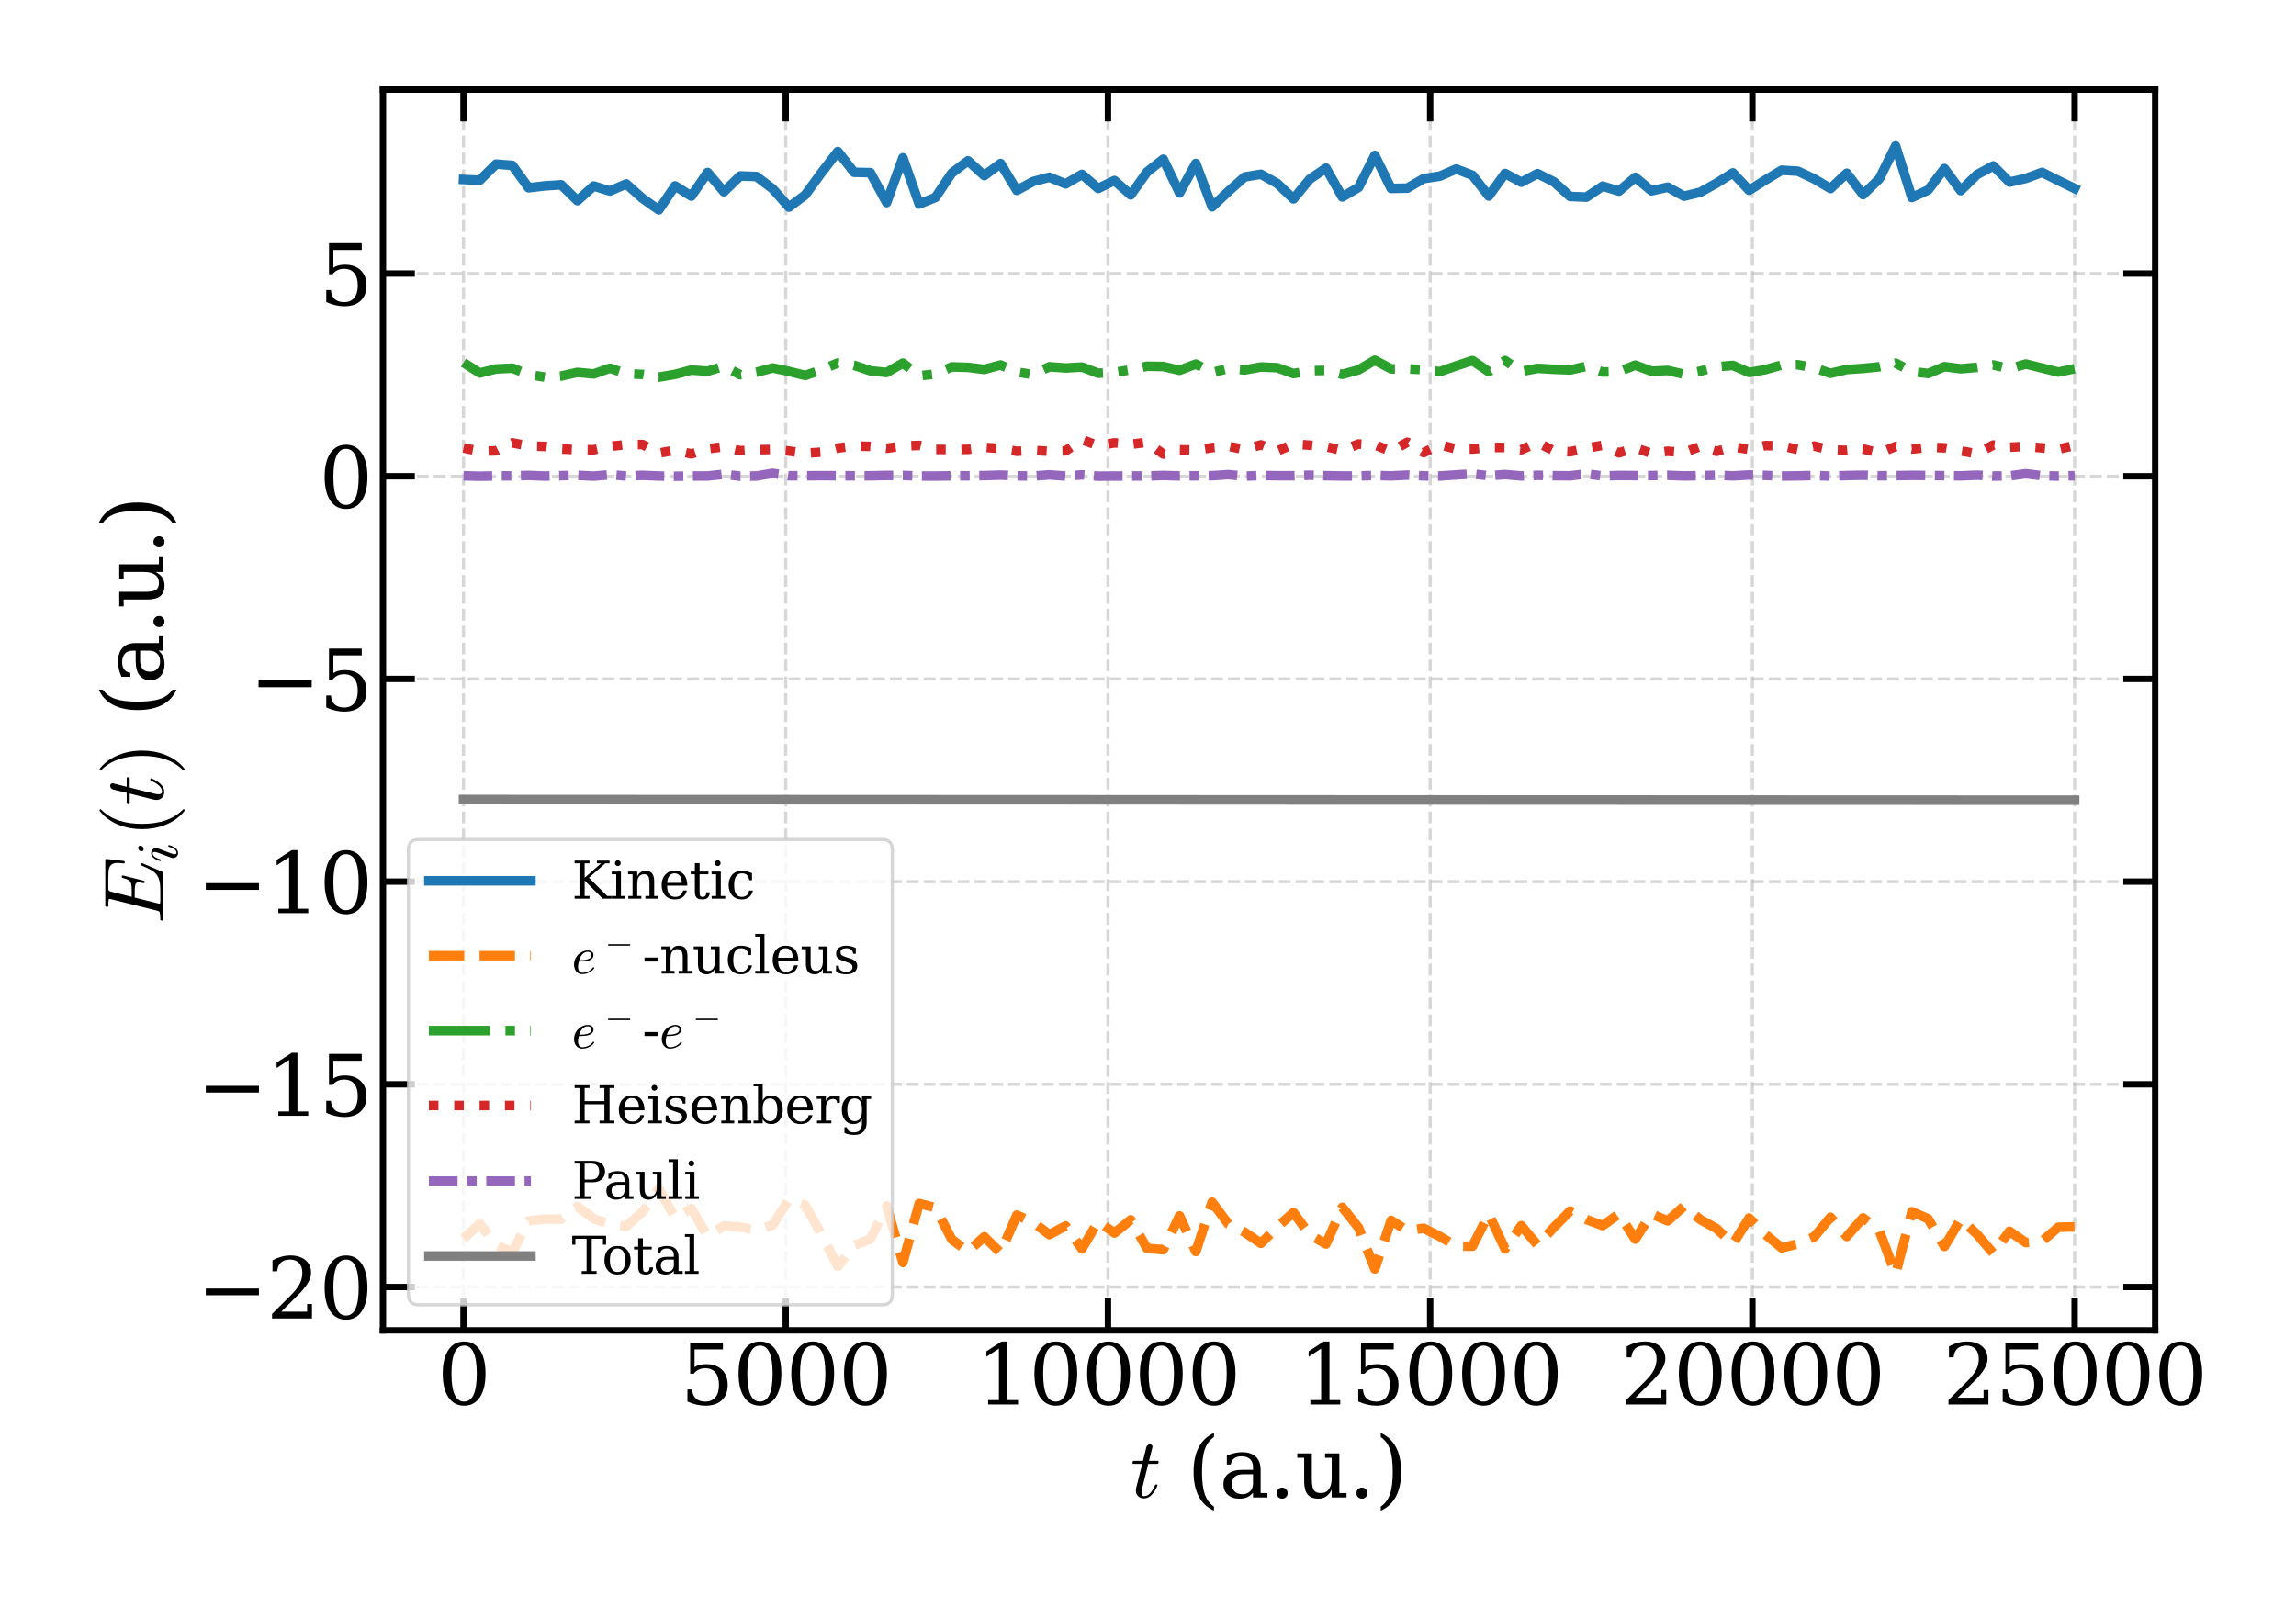<?xml version="1.0" encoding="utf-8" standalone="no"?>
<!DOCTYPE svg PUBLIC "-//W3C//DTD SVG 1.1//EN"
  "http://www.w3.org/Graphics/SVG/1.1/DTD/svg11.dtd">
<svg xmlns:xlink="http://www.w3.org/1999/xlink" width="720pt" height="504pt" viewBox="0 0 720 504" xmlns="http://www.w3.org/2000/svg" version="1.1">
 <defs>
  <style type="text/css">*{stroke-linejoin: round; stroke-linecap: butt}</style>
 </defs>
 <g id="figure_1">
  <g id="patch_1">
   <path d="M 0 504 
L 720 504 
L 720 0 
L 0 0 
z
" style="fill: #ffffff"/>
  </g>
  <g id="axes_1">
   <g id="patch_2">
    <path d="M 120.09 417.233 
L 675.839 417.233 
L 675.839 28.08 
L 120.09 28.08 
z
" style="fill: #ffffff"/>
   </g>
   <g id="matplotlib.axis_1">
    <g id="xtick_1">
     <g id="line2d_1">
      <path d="M 145.351 417.233 
L 145.351 28.08 
" clip-path="url(#p0b2eb0f3ff)" style="fill: none; stroke-dasharray: 3.7,1.6; stroke-dashoffset: 0; stroke: #b0b0b0; stroke-opacity: 0.5"/>
     </g>
     <g id="line2d_2">
      <defs>
       <path id="me9b3dd54e7" d="M 0 0 
L 0 -10 
" style="stroke: #000000; stroke-width: 2"/>
      </defs>
      <g>
       <use xlink:href="#me9b3dd54e7" x="145.351" y="417.233" style="stroke: #000000; stroke-width: 2"/>
      </g>
     </g>
     <g id="line2d_3">
      <defs>
       <path id="me479569ed6" d="M 0 0 
L 0 10 
" style="stroke: #000000; stroke-width: 2"/>
      </defs>
      <g>
       <use xlink:href="#me479569ed6" x="145.351" y="28.08" style="stroke: #000000; stroke-width: 2"/>
      </g>
     </g>
     <g id="text_1">
      <!-- 0 -->
      <g transform="translate(137.08 440.488) scale(0.26 -0.26)">
       <defs>
        <path id="DejaVuSerif-30" d="M 2034 219 
Q 2513 219 2750 744 
Q 2988 1269 2988 2328 
Q 2988 3391 2750 3916 
Q 2513 4441 2034 4441 
Q 1556 4441 1318 3916 
Q 1081 3391 1081 2328 
Q 1081 1269 1318 744 
Q 1556 219 2034 219 
z
M 2034 -91 
Q 1275 -91 848 546 
Q 422 1184 422 2328 
Q 422 3475 848 4112 
Q 1275 4750 2034 4750 
Q 2797 4750 3222 4112 
Q 3647 3475 3647 2328 
Q 3647 1184 3222 546 
Q 2797 -91 2034 -91 
z
" transform="scale(0.016)"/>
       </defs>
       <use xlink:href="#DejaVuSerif-30"/>
      </g>
     </g>
    </g>
    <g id="xtick_2">
     <g id="line2d_4">
      <path d="M 246.397 417.233 
L 246.397 28.08 
" clip-path="url(#p0b2eb0f3ff)" style="fill: none; stroke-dasharray: 3.7,1.6; stroke-dashoffset: 0; stroke: #b0b0b0; stroke-opacity: 0.5"/>
     </g>
     <g id="line2d_5">
      <g>
       <use xlink:href="#me9b3dd54e7" x="246.397" y="417.233" style="stroke: #000000; stroke-width: 2"/>
      </g>
     </g>
     <g id="line2d_6">
      <g>
       <use xlink:href="#me479569ed6" x="246.397" y="28.08" style="stroke: #000000; stroke-width: 2"/>
      </g>
     </g>
     <g id="text_2">
      <!-- 5000 -->
      <g transform="translate(213.312 440.488) scale(0.26 -0.26)">
       <defs>
        <path id="DejaVuSerif-35" d="M 3219 4666 
L 3219 4153 
L 1081 4153 
L 1081 2816 
Q 1244 2928 1461 2984 
Q 1678 3041 1947 3041 
Q 2703 3041 3140 2622 
Q 3578 2203 3578 1478 
Q 3578 738 3136 323 
Q 2694 -91 1894 -91 
Q 1572 -91 1234 -12 
Q 897 66 544 225 
L 544 1131 
L 897 1131 
Q 925 688 1179 453 
Q 1434 219 1894 219 
Q 2388 219 2653 544 
Q 2919 869 2919 1478 
Q 2919 2084 2655 2407 
Q 2391 2731 1894 2731 
Q 1613 2731 1398 2631 
Q 1184 2531 1019 2322 
L 750 2322 
L 750 4666 
L 3219 4666 
z
" transform="scale(0.016)"/>
       </defs>
       <use xlink:href="#DejaVuSerif-35"/>
       <use xlink:href="#DejaVuSerif-30" x="63.623"/>
       <use xlink:href="#DejaVuSerif-30" x="127.246"/>
       <use xlink:href="#DejaVuSerif-30" x="190.869"/>
      </g>
     </g>
    </g>
    <g id="xtick_3">
     <g id="line2d_7">
      <path d="M 347.442 417.233 
L 347.442 28.08 
" clip-path="url(#p0b2eb0f3ff)" style="fill: none; stroke-dasharray: 3.7,1.6; stroke-dashoffset: 0; stroke: #b0b0b0; stroke-opacity: 0.5"/>
     </g>
     <g id="line2d_8">
      <g>
       <use xlink:href="#me9b3dd54e7" x="347.442" y="417.233" style="stroke: #000000; stroke-width: 2"/>
      </g>
     </g>
     <g id="line2d_9">
      <g>
       <use xlink:href="#me479569ed6" x="347.442" y="28.08" style="stroke: #000000; stroke-width: 2"/>
      </g>
     </g>
     <g id="text_3">
      <!-- 10000 -->
      <g transform="translate(306.085 440.488) scale(0.26 -0.26)">
       <defs>
        <path id="DejaVuSerif-31" d="M 909 0 
L 909 331 
L 1722 331 
L 1722 4213 
L 781 3603 
L 781 4013 
L 1919 4750 
L 2350 4750 
L 2350 331 
L 3163 331 
L 3163 0 
L 909 0 
z
" transform="scale(0.016)"/>
       </defs>
       <use xlink:href="#DejaVuSerif-31"/>
       <use xlink:href="#DejaVuSerif-30" x="63.623"/>
       <use xlink:href="#DejaVuSerif-30" x="127.246"/>
       <use xlink:href="#DejaVuSerif-30" x="190.869"/>
       <use xlink:href="#DejaVuSerif-30" x="254.492"/>
      </g>
     </g>
    </g>
    <g id="xtick_4">
     <g id="line2d_10">
      <path d="M 448.487 417.233 
L 448.487 28.08 
" clip-path="url(#p0b2eb0f3ff)" style="fill: none; stroke-dasharray: 3.7,1.6; stroke-dashoffset: 0; stroke: #b0b0b0; stroke-opacity: 0.5"/>
     </g>
     <g id="line2d_11">
      <g>
       <use xlink:href="#me9b3dd54e7" x="448.487" y="417.233" style="stroke: #000000; stroke-width: 2"/>
      </g>
     </g>
     <g id="line2d_12">
      <g>
       <use xlink:href="#me479569ed6" x="448.487" y="28.08" style="stroke: #000000; stroke-width: 2"/>
      </g>
     </g>
     <g id="text_4">
      <!-- 15000 -->
      <g transform="translate(407.131 440.488) scale(0.26 -0.26)">
       <use xlink:href="#DejaVuSerif-31"/>
       <use xlink:href="#DejaVuSerif-35" x="63.623"/>
       <use xlink:href="#DejaVuSerif-30" x="127.246"/>
       <use xlink:href="#DejaVuSerif-30" x="190.869"/>
       <use xlink:href="#DejaVuSerif-30" x="254.492"/>
      </g>
     </g>
    </g>
    <g id="xtick_5">
     <g id="line2d_13">
      <path d="M 549.532 417.233 
L 549.532 28.08 
" clip-path="url(#p0b2eb0f3ff)" style="fill: none; stroke-dasharray: 3.7,1.6; stroke-dashoffset: 0; stroke: #b0b0b0; stroke-opacity: 0.5"/>
     </g>
     <g id="line2d_14">
      <g>
       <use xlink:href="#me9b3dd54e7" x="549.532" y="417.233" style="stroke: #000000; stroke-width: 2"/>
      </g>
     </g>
     <g id="line2d_15">
      <g>
       <use xlink:href="#me479569ed6" x="549.532" y="28.08" style="stroke: #000000; stroke-width: 2"/>
      </g>
     </g>
     <g id="text_5">
      <!-- 20000 -->
      <g transform="translate(508.176 440.488) scale(0.26 -0.26)">
       <defs>
        <path id="DejaVuSerif-32" d="M 819 3553 
L 469 3553 
L 469 4384 
Q 803 4563 1142 4656 
Q 1481 4750 1806 4750 
Q 2534 4750 2956 4397 
Q 3378 4044 3378 3438 
Q 3378 2753 2422 1800 
Q 2347 1728 2309 1691 
L 1131 513 
L 3078 513 
L 3078 1088 
L 3444 1088 
L 3444 0 
L 434 0 
L 434 341 
L 1850 1753 
Q 2319 2222 2519 2614 
Q 2719 3006 2719 3438 
Q 2719 3909 2473 4175 
Q 2228 4441 1797 4441 
Q 1350 4441 1106 4219 
Q 863 3997 819 3553 
z
" transform="scale(0.016)"/>
       </defs>
       <use xlink:href="#DejaVuSerif-32"/>
       <use xlink:href="#DejaVuSerif-30" x="63.623"/>
       <use xlink:href="#DejaVuSerif-30" x="127.246"/>
       <use xlink:href="#DejaVuSerif-30" x="190.869"/>
       <use xlink:href="#DejaVuSerif-30" x="254.492"/>
      </g>
     </g>
    </g>
    <g id="xtick_6">
     <g id="line2d_16">
      <path d="M 650.577 417.233 
L 650.577 28.08 
" clip-path="url(#p0b2eb0f3ff)" style="fill: none; stroke-dasharray: 3.7,1.6; stroke-dashoffset: 0; stroke: #b0b0b0; stroke-opacity: 0.5"/>
     </g>
     <g id="line2d_17">
      <g>
       <use xlink:href="#me9b3dd54e7" x="650.577" y="417.233" style="stroke: #000000; stroke-width: 2"/>
      </g>
     </g>
     <g id="line2d_18">
      <g>
       <use xlink:href="#me479569ed6" x="650.577" y="28.08" style="stroke: #000000; stroke-width: 2"/>
      </g>
     </g>
     <g id="text_6">
      <!-- 25000 -->
      <g transform="translate(609.221 440.488) scale(0.26 -0.26)">
       <use xlink:href="#DejaVuSerif-32"/>
       <use xlink:href="#DejaVuSerif-35" x="63.623"/>
       <use xlink:href="#DejaVuSerif-30" x="127.246"/>
       <use xlink:href="#DejaVuSerif-30" x="190.869"/>
       <use xlink:href="#DejaVuSerif-30" x="254.492"/>
      </g>
     </g>
    </g>
    <g id="text_7">
     <!-- $t$ (a.u.) -->
     <g transform="translate(354.544 469.652) scale(0.26 -0.26)">
      <defs>
       <path id="Cmmi10-74" d="M 397 519 
Q 397 613 416 697 
L 878 2534 
L 206 2534 
Q 141 2534 141 2619 
Q 166 2759 225 2759 
L 934 2759 
L 1191 3803 
Q 1216 3888 1291 3947 
Q 1366 4006 1459 4006 
Q 1541 4006 1595 3957 
Q 1650 3909 1650 3828 
Q 1650 3809 1648 3798 
Q 1647 3788 1644 3775 
L 1388 2759 
L 2047 2759 
Q 2113 2759 2113 2675 
Q 2109 2659 2100 2621 
Q 2091 2584 2075 2559 
Q 2059 2534 2028 2534 
L 1331 2534 
L 872 684 
Q 825 503 825 372 
Q 825 97 1013 97 
Q 1294 97 1511 361 
Q 1728 625 1844 941 
Q 1869 978 1894 978 
L 1972 978 
Q 1997 978 2012 961 
Q 2028 944 2028 922 
Q 2028 909 2022 903 
Q 1881 516 1612 222 
Q 1344 -72 997 -72 
Q 744 -72 570 93 
Q 397 259 397 519 
z
" transform="scale(0.016)"/>
       <path id="DejaVuSerif-20" transform="scale(0.016)"/>
       <path id="DejaVuSerif-28" d="M 2041 -997 
Q 1281 -656 893 83 
Q 506 822 506 1931 
Q 506 3044 893 3783 
Q 1281 4522 2041 4863 
L 2041 4556 
Q 1559 4225 1350 3623 
Q 1141 3022 1141 1931 
Q 1141 844 1350 242 
Q 1559 -359 2041 -691 
L 2041 -997 
z
" transform="scale(0.016)"/>
       <path id="DejaVuSerif-61" d="M 2547 1044 
L 2547 1747 
L 1806 1747 
Q 1378 1747 1168 1562 
Q 959 1378 959 997 
Q 959 650 1171 447 
Q 1384 244 1747 244 
Q 2106 244 2326 466 
Q 2547 688 2547 1044 
z
M 3122 2075 
L 3122 331 
L 3634 331 
L 3634 0 
L 2547 0 
L 2547 359 
Q 2356 128 2106 18 
Q 1856 -91 1522 -91 
Q 969 -91 644 203 
Q 319 497 319 997 
Q 319 1513 691 1797 
Q 1063 2081 1741 2081 
L 2547 2081 
L 2547 2309 
Q 2547 2688 2317 2895 
Q 2088 3103 1672 3103 
Q 1328 3103 1125 2947 
Q 922 2791 872 2484 
L 575 2484 
L 575 3156 
Q 875 3284 1158 3348 
Q 1441 3413 1709 3413 
Q 2400 3413 2761 3070 
Q 3122 2728 3122 2075 
z
" transform="scale(0.016)"/>
       <path id="DejaVuSerif-2e" d="M 603 325 
Q 603 500 722 622 
Q 841 744 1019 744 
Q 1191 744 1312 622 
Q 1434 500 1434 325 
Q 1434 153 1312 31 
Q 1191 -91 1019 -91 
Q 841 -91 722 29 
Q 603 150 603 325 
z
" transform="scale(0.016)"/>
       <path id="DejaVuSerif-75" d="M 2266 3322 
L 3341 3322 
L 3341 331 
L 3884 331 
L 3884 0 
L 2766 0 
L 2766 588 
Q 2606 256 2353 82 
Q 2100 -91 1766 -91 
Q 1213 -91 952 223 
Q 691 538 691 1209 
L 691 2988 
L 172 2988 
L 172 3322 
L 1269 3322 
L 1269 1388 
Q 1269 781 1417 556 
Q 1566 331 1947 331 
Q 2347 331 2556 625 
Q 2766 919 2766 1478 
L 2766 2988 
L 2266 2988 
L 2266 3322 
z
" transform="scale(0.016)"/>
       <path id="DejaVuSerif-29" d="M 453 -997 
L 453 -691 
Q 934 -359 1145 242 
Q 1356 844 1356 1931 
Q 1356 3022 1145 3623 
Q 934 4225 453 4556 
L 453 4863 
Q 1216 4522 1603 3783 
Q 1991 3044 1991 1931 
Q 1991 822 1603 83 
Q 1216 -656 453 -997 
z
" transform="scale(0.016)"/>
      </defs>
      <use xlink:href="#Cmmi10-74" transform="translate(0 0.016)"/>
      <use xlink:href="#DejaVuSerif-20" transform="translate(36.084 0.016)"/>
      <use xlink:href="#DejaVuSerif-28" transform="translate(67.871 0.016)"/>
      <use xlink:href="#DejaVuSerif-61" transform="translate(106.885 0.016)"/>
      <use xlink:href="#DejaVuSerif-2e" transform="translate(166.504 0.016)"/>
      <use xlink:href="#DejaVuSerif-75" transform="translate(198.291 0.016)"/>
      <use xlink:href="#DejaVuSerif-2e" transform="translate(262.695 0.016)"/>
      <use xlink:href="#DejaVuSerif-29" transform="translate(294.482 0.016)"/>
     </g>
    </g>
   </g>
   <g id="matplotlib.axis_2">
    <g id="ytick_1">
     <g id="line2d_19">
      <path d="M 120.09 403.635 
L 675.839 403.635 
" clip-path="url(#p0b2eb0f3ff)" style="fill: none; stroke-dasharray: 3.7,1.6; stroke-dashoffset: 0; stroke: #b0b0b0; stroke-opacity: 0.5"/>
     </g>
     <g id="line2d_20">
      <defs>
       <path id="m065dc0c0ea" d="M 0 0 
L 10 0 
" style="stroke: #000000; stroke-width: 2"/>
      </defs>
      <g>
       <use xlink:href="#m065dc0c0ea" x="120.09" y="403.635" style="stroke: #000000; stroke-width: 2"/>
      </g>
     </g>
     <g id="line2d_21">
      <defs>
       <path id="mdf027a3852" d="M 0 0 
L -10 0 
" style="stroke: #000000; stroke-width: 2"/>
      </defs>
      <g>
       <use xlink:href="#mdf027a3852" x="675.839" y="403.635" style="stroke: #000000; stroke-width: 2"/>
      </g>
     </g>
     <g id="text_8">
      <!-- −20 -->
      <g transform="translate(61.718 413.513) scale(0.26 -0.26)">
       <defs>
        <path id="DejaVuSerif-2212" d="M 678 2259 
L 4684 2259 
L 4684 1753 
L 678 1753 
L 678 2259 
z
" transform="scale(0.016)"/>
       </defs>
       <use xlink:href="#DejaVuSerif-2212"/>
       <use xlink:href="#DejaVuSerif-32" x="83.789"/>
       <use xlink:href="#DejaVuSerif-30" x="147.412"/>
      </g>
     </g>
    </g>
    <g id="ytick_2">
     <g id="line2d_22">
      <path d="M 120.09 340.068 
L 675.839 340.068 
" clip-path="url(#p0b2eb0f3ff)" style="fill: none; stroke-dasharray: 3.7,1.6; stroke-dashoffset: 0; stroke: #b0b0b0; stroke-opacity: 0.5"/>
     </g>
     <g id="line2d_23">
      <g>
       <use xlink:href="#m065dc0c0ea" x="120.09" y="340.068" style="stroke: #000000; stroke-width: 2"/>
      </g>
     </g>
     <g id="line2d_24">
      <g>
       <use xlink:href="#mdf027a3852" x="675.839" y="340.068" style="stroke: #000000; stroke-width: 2"/>
      </g>
     </g>
     <g id="text_9">
      <!-- −15 -->
      <g transform="translate(61.718 349.946) scale(0.26 -0.26)">
       <use xlink:href="#DejaVuSerif-2212"/>
       <use xlink:href="#DejaVuSerif-31" x="83.789"/>
       <use xlink:href="#DejaVuSerif-35" x="147.412"/>
      </g>
     </g>
    </g>
    <g id="ytick_3">
     <g id="line2d_25">
      <path d="M 120.09 276.501 
L 675.839 276.501 
" clip-path="url(#p0b2eb0f3ff)" style="fill: none; stroke-dasharray: 3.7,1.6; stroke-dashoffset: 0; stroke: #b0b0b0; stroke-opacity: 0.5"/>
     </g>
     <g id="line2d_26">
      <g>
       <use xlink:href="#m065dc0c0ea" x="120.09" y="276.501" style="stroke: #000000; stroke-width: 2"/>
      </g>
     </g>
     <g id="line2d_27">
      <g>
       <use xlink:href="#mdf027a3852" x="675.839" y="276.501" style="stroke: #000000; stroke-width: 2"/>
      </g>
     </g>
     <g id="text_10">
      <!-- −10 -->
      <g transform="translate(61.718 286.379) scale(0.26 -0.26)">
       <use xlink:href="#DejaVuSerif-2212"/>
       <use xlink:href="#DejaVuSerif-31" x="83.789"/>
       <use xlink:href="#DejaVuSerif-30" x="147.412"/>
      </g>
     </g>
    </g>
    <g id="ytick_4">
     <g id="line2d_28">
      <path d="M 120.09 212.934 
L 675.839 212.934 
" clip-path="url(#p0b2eb0f3ff)" style="fill: none; stroke-dasharray: 3.7,1.6; stroke-dashoffset: 0; stroke: #b0b0b0; stroke-opacity: 0.5"/>
     </g>
     <g id="line2d_29">
      <g>
       <use xlink:href="#m065dc0c0ea" x="120.09" y="212.934" style="stroke: #000000; stroke-width: 2"/>
      </g>
     </g>
     <g id="line2d_30">
      <g>
       <use xlink:href="#mdf027a3852" x="675.839" y="212.934" style="stroke: #000000; stroke-width: 2"/>
      </g>
     </g>
     <g id="text_11">
      <!-- −5 -->
      <g transform="translate(78.26 222.812) scale(0.26 -0.26)">
       <use xlink:href="#DejaVuSerif-2212"/>
       <use xlink:href="#DejaVuSerif-35" x="83.789"/>
      </g>
     </g>
    </g>
    <g id="ytick_5">
     <g id="line2d_31">
      <path d="M 120.09 149.367 
L 675.839 149.367 
" clip-path="url(#p0b2eb0f3ff)" style="fill: none; stroke-dasharray: 3.7,1.6; stroke-dashoffset: 0; stroke: #b0b0b0; stroke-opacity: 0.5"/>
     </g>
     <g id="line2d_32">
      <g>
       <use xlink:href="#m065dc0c0ea" x="120.09" y="149.367" style="stroke: #000000; stroke-width: 2"/>
      </g>
     </g>
     <g id="line2d_33">
      <g>
       <use xlink:href="#mdf027a3852" x="675.839" y="149.367" style="stroke: #000000; stroke-width: 2"/>
      </g>
     </g>
     <g id="text_12">
      <!-- 0 -->
      <g transform="translate(100.047 159.245) scale(0.26 -0.26)">
       <use xlink:href="#DejaVuSerif-30"/>
      </g>
     </g>
    </g>
    <g id="ytick_6">
     <g id="line2d_34">
      <path d="M 120.09 85.8 
L 675.839 85.8 
" clip-path="url(#p0b2eb0f3ff)" style="fill: none; stroke-dasharray: 3.7,1.6; stroke-dashoffset: 0; stroke: #b0b0b0; stroke-opacity: 0.5"/>
     </g>
     <g id="line2d_35">
      <g>
       <use xlink:href="#m065dc0c0ea" x="120.09" y="85.8" style="stroke: #000000; stroke-width: 2"/>
      </g>
     </g>
     <g id="line2d_36">
      <g>
       <use xlink:href="#mdf027a3852" x="675.839" y="85.8" style="stroke: #000000; stroke-width: 2"/>
      </g>
     </g>
     <g id="text_13">
      <!-- 5 -->
      <g transform="translate(100.047 95.678) scale(0.26 -0.26)">
       <use xlink:href="#DejaVuSerif-35"/>
      </g>
     </g>
    </g>
    <g id="text_14">
     <!-- $E_i(t)$ (a.u.) -->
     <g transform="translate(51.218 289.736) rotate(-90) scale(0.26 -0.26)">
      <defs>
       <path id="Cmmi10-45" d="M 300 0 
Q 238 0 238 84 
Q 241 100 250 139 
Q 259 178 276 201 
Q 294 225 319 225 
Q 709 225 863 269 
Q 947 297 984 441 
L 1863 3956 
Q 1875 4019 1875 4044 
Q 1875 4113 1797 4122 
Q 1678 4147 1338 4147 
Q 1275 4147 1275 4231 
Q 1278 4247 1287 4286 
Q 1297 4325 1314 4348 
Q 1331 4372 1356 4372 
L 4825 4372 
Q 4891 4372 4891 4288 
L 4738 2963 
Q 4738 2947 4714 2926 
Q 4691 2906 4672 2906 
L 4616 2906 
Q 4550 2906 4550 2988 
Q 4588 3300 4588 3450 
Q 4588 3706 4500 3848 
Q 4413 3991 4267 4053 
Q 4122 4116 3945 4131 
Q 3769 4147 3481 4147 
L 2753 4147 
Q 2578 4147 2522 4117 
Q 2466 4088 2419 3928 
L 2034 2381 
L 2534 2381 
Q 2859 2381 3025 2426 
Q 3191 2472 3287 2615 
Q 3384 2759 3463 3072 
Q 3469 3094 3486 3111 
Q 3503 3128 3525 3128 
L 3584 3128 
Q 3647 3128 3647 3047 
L 3250 1466 
Q 3238 1409 3188 1409 
L 3128 1409 
Q 3066 1409 3066 1491 
Q 3128 1747 3128 1869 
Q 3128 2056 2959 2106 
Q 2791 2156 2509 2156 
L 1978 2156 
L 1544 416 
Q 1516 338 1516 275 
Q 1516 225 1734 225 
L 2509 225 
Q 2972 225 3259 297 
Q 3547 369 3736 526 
Q 3925 684 4062 928 
Q 4200 1172 4397 1638 
Q 4409 1678 4453 1678 
L 4513 1678 
Q 4538 1678 4556 1656 
Q 4575 1634 4575 1606 
Q 4575 1594 4569 1581 
L 3909 38 
Q 3897 0 3859 0 
L 300 0 
z
" transform="scale(0.016)"/>
       <path id="Cmmi10-69" d="M 500 459 
Q 500 578 550 709 
L 1069 2088 
Q 1153 2322 1153 2472 
Q 1153 2663 1013 2663 
Q 759 2663 595 2402 
Q 431 2141 353 1819 
Q 341 1778 300 1778 
L 225 1778 
Q 172 1778 172 1838 
L 172 1856 
Q 275 2238 487 2533 
Q 700 2828 1025 2828 
Q 1253 2828 1411 2678 
Q 1569 2528 1569 2297 
Q 1569 2178 1516 2047 
L 997 672 
Q 909 459 909 288 
Q 909 97 1056 97 
Q 1306 97 1473 364 
Q 1641 631 1709 941 
Q 1722 978 1759 978 
L 1838 978 
Q 1863 978 1878 961 
Q 1894 944 1894 922 
Q 1894 916 1888 903 
Q 1800 541 1583 234 
Q 1366 -72 1044 -72 
Q 819 -72 659 83 
Q 500 238 500 459 
z
M 1222 3878 
Q 1222 4013 1334 4122 
Q 1447 4231 1581 4231 
Q 1691 4231 1761 4164 
Q 1831 4097 1831 3994 
Q 1831 3850 1717 3742 
Q 1603 3634 1466 3634 
Q 1363 3634 1292 3704 
Q 1222 3775 1222 3878 
z
" transform="scale(0.016)"/>
       <path id="Cmr10-28" d="M 1984 -1588 
Q 1628 -1306 1370 -942 
Q 1113 -578 948 -165 
Q 784 247 703 697 
Q 622 1147 622 1600 
Q 622 2059 703 2509 
Q 784 2959 951 3375 
Q 1119 3791 1378 4153 
Q 1638 4516 1984 4788 
Q 1984 4800 2016 4800 
L 2075 4800 
Q 2094 4800 2109 4783 
Q 2125 4766 2125 4744 
Q 2125 4716 2113 4703 
Q 1800 4397 1592 4047 
Q 1384 3697 1257 3301 
Q 1131 2906 1075 2482 
Q 1019 2059 1019 1600 
Q 1019 -434 2106 -1491 
Q 2125 -1509 2125 -1544 
Q 2125 -1559 2108 -1579 
Q 2091 -1600 2075 -1600 
L 2016 -1600 
Q 1984 -1600 1984 -1588 
z
" transform="scale(0.016)"/>
       <path id="Cmr10-29" d="M 416 -1600 
Q 359 -1600 359 -1544 
Q 359 -1516 372 -1503 
Q 1466 -434 1466 1600 
Q 1466 3634 384 4691 
Q 359 4706 359 4744 
Q 359 4766 376 4783 
Q 394 4800 416 4800 
L 475 4800 
Q 494 4800 506 4788 
Q 966 4425 1272 3906 
Q 1578 3388 1720 2800 
Q 1863 2213 1863 1600 
Q 1863 1147 1786 708 
Q 1709 269 1542 -157 
Q 1375 -584 1119 -945 
Q 863 -1306 506 -1588 
Q 494 -1600 475 -1600 
L 416 -1600 
z
" transform="scale(0.016)"/>
      </defs>
      <use xlink:href="#Cmmi10-45" transform="translate(0 0.016)"/>
      <use xlink:href="#Cmmi10-69" transform="translate(73.779 -16.991) scale(0.7)"/>
      <use xlink:href="#Cmr10-28" transform="translate(104.253 0.016)"/>
      <use xlink:href="#Cmmi10-74" transform="translate(143.072 0.016)"/>
      <use xlink:href="#Cmr10-29" transform="translate(179.156 0.016)"/>
      <use xlink:href="#DejaVuSerif-20" transform="translate(217.974 0.016)"/>
      <use xlink:href="#DejaVuSerif-28" transform="translate(249.761 0.016)"/>
      <use xlink:href="#DejaVuSerif-61" transform="translate(288.775 0.016)"/>
      <use xlink:href="#DejaVuSerif-2e" transform="translate(348.394 0.016)"/>
      <use xlink:href="#DejaVuSerif-75" transform="translate(380.181 0.016)"/>
      <use xlink:href="#DejaVuSerif-2e" transform="translate(444.585 0.016)"/>
      <use xlink:href="#DejaVuSerif-29" transform="translate(476.372 0.016)"/>
     </g>
    </g>
   </g>
   <g id="line2d_37">
    <path d="M 145.351 56.302 
L 150.455 56.531 
L 155.558 51.463 
L 160.661 51.872 
L 165.764 58.894 
L 170.868 58.297 
L 175.971 57.96 
L 181.074 62.936 
L 186.178 58.34 
L 191.281 59.907 
L 196.384 57.686 
L 201.488 62.222 
L 206.591 65.835 
L 211.694 58.304 
L 216.797 61.511 
L 221.901 54.094 
L 227.004 60.125 
L 232.107 55.192 
L 237.211 55.362 
L 242.314 59.222 
L 247.417 64.963 
L 252.52 61.122 
L 257.624 54.151 
L 262.727 47.505 
L 267.83 54.04 
L 272.934 54.148 
L 278.037 63.529 
L 283.14 49.483 
L 288.244 63.99 
L 293.347 61.922 
L 298.45 54.303 
L 303.553 50.439 
L 308.657 55.08 
L 313.76 51.279 
L 318.863 59.712 
L 323.967 56.937 
L 329.07 55.584 
L 334.173 57.682 
L 339.276 54.688 
L 344.38 59.104 
L 349.483 56.624 
L 354.586 61.135 
L 359.69 53.939 
L 364.793 49.915 
L 369.896 60.517 
L 374.999 51.266 
L 380.103 64.869 
L 385.206 60.036 
L 390.309 55.497 
L 395.413 54.649 
L 400.516 57.52 
L 405.619 62.372 
L 410.723 56.179 
L 415.826 52.743 
L 420.929 61.774 
L 426.032 58.779 
L 431.136 48.738 
L 436.239 59.094 
L 441.342 59.009 
L 446.446 56.02 
L 451.549 55.241 
L 456.652 53.008 
L 461.755 54.982 
L 466.859 61.481 
L 471.962 54.401 
L 477.065 57.155 
L 482.169 54.453 
L 487.272 57.026 
L 492.375 61.616 
L 497.479 61.826 
L 502.582 58.381 
L 507.685 59.934 
L 512.788 55.619 
L 517.892 59.849 
L 522.995 58.7 
L 528.098 61.538 
L 533.202 60.284 
L 538.305 57.453 
L 543.408 54.221 
L 548.511 59.683 
L 553.615 56.458 
L 558.718 53.393 
L 563.821 53.694 
L 568.925 56.112 
L 574.028 59.138 
L 579.131 54.325 
L 584.235 61.05 
L 589.338 56.081 
L 594.441 45.769 
L 599.544 61.95 
L 604.648 59.599 
L 609.751 52.874 
L 614.854 59.779 
L 619.958 54.78 
L 625.061 52.037 
L 630.164 57.119 
L 635.267 55.958 
L 640.371 54.074 
L 645.474 56.629 
L 650.577 59.11 
" clip-path="url(#p0b2eb0f3ff)" style="fill: none; stroke: #1f77b4; stroke-width: 3; stroke-linecap: square"/>
   </g>
   <g id="line2d_38">
    <path d="M 145.351 388.452 
L 150.455 383.836 
L 155.558 390.408 
L 160.661 392.746 
L 165.764 382.903 
L 170.868 382.338 
L 175.971 382.367 
L 181.074 378.394 
L 186.178 382.242 
L 191.281 383.985 
L 196.384 384.633 
L 201.488 380.093 
L 206.591 372.719 
L 211.694 381.982 
L 216.797 379.041 
L 221.901 387.702 
L 227.004 384.458 
L 232.107 384.841 
L 237.211 385.82 
L 242.314 384.229 
L 247.417 376.151 
L 252.52 378.014 
L 257.624 387.165 
L 262.727 397.166 
L 267.83 390.577 
L 272.934 388.595 
L 278.037 378.224 
L 283.14 395.953 
L 288.244 377.46 
L 293.347 378.776 
L 298.45 388.702 
L 303.553 392.47 
L 308.657 387.896 
L 313.76 392.865 
L 318.863 381.104 
L 323.967 383.338 
L 329.07 387.204 
L 334.173 384.482 
L 339.276 391.68 
L 344.38 383.011 
L 349.483 386.711 
L 354.586 382.565 
L 359.69 391.52 
L 364.793 391.929 
L 369.896 381.336 
L 374.999 392.507 
L 380.103 377.042 
L 385.206 383.906 
L 390.309 386.476 
L 395.413 389.944 
L 400.516 384.828 
L 405.619 380.306 
L 410.723 387.242 
L 415.826 390.149 
L 420.929 378.642 
L 426.032 385.029 
L 431.136 397.977 
L 436.239 382.759 
L 441.342 385.954 
L 446.446 385.208 
L 451.549 387.791 
L 456.652 390.822 
L 461.755 390.834 
L 466.859 380.762 
L 471.962 391.707 
L 477.065 384.399 
L 482.169 390.524 
L 487.272 384.93 
L 492.375 379.815 
L 497.479 382.471 
L 502.582 384.377 
L 507.685 380.745 
L 512.788 388.635 
L 517.892 380.746 
L 522.995 382.903 
L 528.098 378.285 
L 533.202 382.489 
L 538.305 385.32 
L 543.408 390.154 
L 548.511 382.016 
L 553.615 387.168 
L 558.718 391.353 
L 563.821 390.093 
L 568.925 387.894 
L 574.028 381.771 
L 579.131 387.792 
L 584.235 381.956 
L 589.338 386.017 
L 594.441 399.544 
L 599.544 380.029 
L 604.648 382.272 
L 609.751 390.923 
L 614.854 382.327 
L 619.958 387.084 
L 625.061 393.054 
L 630.164 386.153 
L 635.267 389.701 
L 640.371 389.253 
L 645.474 384.899 
L 650.577 384.788 
" clip-path="url(#p0b2eb0f3ff)" style="fill: none; stroke-dasharray: 11.1,4.8; stroke-dashoffset: 0; stroke: #ff7f0e; stroke-width: 3"/>
   </g>
   <g id="line2d_39">
    <path d="M 145.351 113.742 
L 150.455 116.986 
L 155.558 115.715 
L 160.661 115.479 
L 165.764 117.459 
L 170.868 118.286 
L 175.971 117.94 
L 181.074 116.801 
L 186.178 117.283 
L 191.281 115.485 
L 196.384 117.205 
L 201.488 117.438 
L 206.591 118.294 
L 211.694 117.413 
L 216.797 116.057 
L 221.901 116.434 
L 227.004 114.848 
L 232.107 117.519 
L 237.211 116.75 
L 242.314 115.413 
L 247.417 116.482 
L 252.52 117.761 
L 257.624 115.982 
L 262.727 113.868 
L 267.83 114.576 
L 272.934 116.301 
L 278.037 116.831 
L 283.14 113.885 
L 288.244 117.845 
L 293.347 117.342 
L 298.45 115.076 
L 303.553 115.219 
L 308.657 115.869 
L 313.76 114.472 
L 318.863 116.718 
L 323.967 117.471 
L 329.07 115.034 
L 334.173 115.415 
L 339.276 115.121 
L 344.38 117.068 
L 349.483 116.787 
L 354.586 115.967 
L 359.69 114.872 
L 364.793 114.957 
L 369.896 116.14 
L 374.999 114.188 
L 380.103 116.841 
L 385.206 115.577 
L 390.309 116.043 
L 395.413 115.104 
L 400.516 115.326 
L 405.619 117.175 
L 410.723 116.279 
L 415.826 116.163 
L 420.929 117.409 
L 426.032 116.015 
L 431.136 112.982 
L 436.239 115.705 
L 441.342 115.69 
L 446.446 115.938 
L 451.549 116.563 
L 456.652 114.758 
L 461.755 113.084 
L 466.859 116.589 
L 471.962 113.083 
L 477.065 116.501 
L 482.169 115.535 
L 487.272 115.829 
L 492.375 116.038 
L 497.479 114.876 
L 502.582 116.682 
L 507.685 116.56 
L 512.788 114.523 
L 517.892 116.431 
L 522.995 116.194 
L 528.098 117.385 
L 533.202 116.413 
L 538.305 115.03 
L 543.408 114.616 
L 548.511 116.832 
L 553.615 115.935 
L 558.718 114.499 
L 563.821 114.412 
L 568.925 115.368 
L 574.028 117.088 
L 579.131 115.901 
L 584.235 115.553 
L 589.338 115.039 
L 594.441 113.9 
L 599.544 116.516 
L 604.648 117.149 
L 609.751 115.005 
L 614.854 115.661 
L 619.958 115.218 
L 625.061 114.463 
L 630.164 115.666 
L 635.267 114.177 
L 640.371 115.437 
L 645.474 116.709 
L 650.577 115.642 
" clip-path="url(#p0b2eb0f3ff)" style="fill: none; stroke-dasharray: 19.2,4.8,3,4.8; stroke-dashoffset: 0; stroke: #2ca02c; stroke-width: 3"/>
   </g>
   <g id="line2d_40">
    <path d="M 145.351 140.503 
L 150.455 141.518 
L 155.558 141.388 
L 160.661 138.894 
L 165.764 139.878 
L 170.868 140.015 
L 175.971 140.794 
L 181.074 141.039 
L 186.178 141.058 
L 191.281 139.988 
L 196.384 139.442 
L 201.488 139.425 
L 206.591 142.111 
L 211.694 141.201 
L 216.797 142.358 
L 221.901 140.752 
L 227.004 140.101 
L 232.107 141.366 
L 237.211 141.045 
L 242.314 140.963 
L 247.417 141.464 
L 252.52 142.166 
L 257.624 141.795 
L 262.727 140.531 
L 267.83 139.863 
L 272.934 140.015 
L 278.037 140.59 
L 283.14 139.859 
L 288.244 139.699 
L 293.347 140.952 
L 298.45 140.977 
L 303.553 140.946 
L 308.657 140.293 
L 313.76 140.677 
L 318.863 141.542 
L 323.967 141.249 
L 329.07 141.558 
L 334.173 141.41 
L 339.276 137.896 
L 344.38 139.793 
L 349.483 138.893 
L 354.586 139.356 
L 359.69 138.71 
L 364.793 142.398 
L 369.896 141.07 
L 374.999 141.144 
L 380.103 140.391 
L 385.206 139.96 
L 390.309 140.988 
L 395.413 139.521 
L 400.516 141.466 
L 405.619 139.29 
L 410.723 139.62 
L 415.826 140.099 
L 420.929 141.243 
L 426.032 139.258 
L 431.136 139.543 
L 436.239 141.549 
L 441.342 138.708 
L 446.446 141.953 
L 451.549 139.489 
L 456.652 140.842 
L 461.755 140.834 
L 466.859 140.337 
L 471.962 140.347 
L 477.065 141.051 
L 482.169 138.797 
L 487.272 141.405 
L 492.375 141.682 
L 497.479 140.589 
L 502.582 139.657 
L 507.685 142.024 
L 512.788 140.446 
L 517.892 142.213 
L 522.995 141.525 
L 528.098 141.921 
L 533.202 140.023 
L 538.305 141.564 
L 543.408 140.159 
L 548.511 140.915 
L 553.615 139.743 
L 558.718 139.852 
L 563.821 140.973 
L 568.925 139.91 
L 574.028 141.101 
L 579.131 141.249 
L 584.235 140.817 
L 589.338 142.071 
L 594.441 140.036 
L 599.544 140.842 
L 604.648 140.282 
L 609.751 140.437 
L 614.854 141.417 
L 619.958 142.32 
L 625.061 139.575 
L 630.164 140.246 
L 635.267 140.029 
L 640.371 140.466 
L 645.474 140.892 
L 650.577 139.708 
" clip-path="url(#p0b2eb0f3ff)" style="fill: none; stroke-dasharray: 3,4.95; stroke-dashoffset: 0; stroke: #d62728; stroke-width: 3"/>
   </g>
   <g id="line2d_41">
    <path d="M 145.351 149.222 
L 150.455 149.353 
L 155.558 149.252 
L 160.661 149.244 
L 165.764 149.103 
L 170.868 149.304 
L 175.971 149.179 
L 181.074 149.074 
L 186.178 149.323 
L 191.281 148.884 
L 196.384 149.285 
L 201.488 149.075 
L 206.591 149.297 
L 211.694 149.356 
L 216.797 149.291 
L 221.901 149.278 
L 227.004 148.729 
L 232.107 149.345 
L 237.211 149.288 
L 242.314 148.44 
L 247.417 149.21 
L 252.52 149.209 
L 257.624 149.18 
L 262.727 149.204 
L 267.83 149.22 
L 272.934 149.219 
L 278.037 149.106 
L 283.14 149.103 
L 288.244 149.293 
L 293.347 149.299 
L 298.45 149.235 
L 303.553 149.22 
L 308.657 149.159 
L 313.76 149.004 
L 318.863 149.226 
L 323.967 149.308 
L 329.07 148.925 
L 334.173 149.316 
L 339.276 148.924 
L 344.38 149.335 
L 349.483 149.296 
L 354.586 149.291 
L 359.69 149.276 
L 364.793 149.12 
L 369.896 149.263 
L 374.999 149.223 
L 380.103 149.19 
L 385.206 148.856 
L 390.309 149.333 
L 395.413 149.123 
L 400.516 149.201 
L 405.619 149.202 
L 410.723 149.027 
L 415.826 149.193 
L 420.929 149.282 
L 426.032 149.27 
L 431.136 149.112 
L 436.239 149.249 
L 441.342 148.997 
L 446.446 149.243 
L 451.549 149.279 
L 456.652 148.936 
L 461.755 148.632 
L 466.859 149.199 
L 471.962 148.831 
L 477.065 149.264 
L 482.169 149.064 
L 487.272 149.185 
L 492.375 149.227 
L 497.479 148.616 
L 502.582 149.283 
L 507.685 149.119 
L 512.788 149.162 
L 517.892 149.148 
L 522.995 149.068 
L 528.098 149.264 
L 533.202 149.186 
L 538.305 149.032 
L 543.408 149.248 
L 548.511 148.956 
L 553.615 149.099 
L 558.718 149.309 
L 563.821 149.235 
L 568.925 149.125 
L 574.028 149.313 
L 579.131 149.145 
L 584.235 149.039 
L 589.338 149.209 
L 594.441 149.17 
L 599.544 149.084 
L 604.648 149.121 
L 609.751 149.184 
L 614.854 149.241 
L 619.958 149.025 
L 625.061 149.299 
L 630.164 149.247 
L 635.267 148.567 
L 640.371 149.202 
L 645.474 149.307 
L 650.577 149.189 
" clip-path="url(#p0b2eb0f3ff)" style="fill: none; stroke-dasharray: 9,3,3,3; stroke-dashoffset: 0; stroke: #9467bd; stroke-width: 3"/>
   </g>
   <g id="line2d_42">
    <path d="M 145.351 250.753 
L 150.455 250.755 
L 155.558 250.757 
L 160.661 250.765 
L 165.764 250.768 
L 170.868 250.77 
L 175.971 250.772 
L 181.074 250.775 
L 186.178 250.777 
L 191.281 250.78 
L 196.384 250.782 
L 201.488 250.784 
L 206.591 250.786 
L 211.694 250.787 
L 216.797 250.788 
L 221.901 250.79 
L 227.004 250.793 
L 232.107 250.794 
L 237.211 250.796 
L 242.314 250.797 
L 247.417 250.8 
L 252.52 250.803 
L 257.624 250.804 
L 262.727 250.804 
L 267.83 250.806 
L 272.934 250.808 
L 278.037 250.812 
L 283.14 250.814 
L 288.244 250.818 
L 293.347 250.821 
L 298.45 250.824 
L 303.553 250.825 
L 308.657 250.828 
L 313.76 250.829 
L 318.863 250.832 
L 323.967 250.834 
L 329.07 250.835 
L 334.173 250.836 
L 339.276 250.839 
L 344.38 250.841 
L 349.483 250.842 
L 354.586 250.845 
L 359.69 250.848 
L 364.793 250.851 
L 369.896 250.856 
L 374.999 250.859 
L 380.103 250.864 
L 385.206 250.866 
L 390.309 250.868 
L 395.413 250.871 
L 400.516 250.872 
L 405.619 250.876 
L 410.723 250.877 
L 415.826 250.878 
L 420.929 250.88 
L 426.032 250.882 
L 431.136 250.884 
L 436.239 250.886 
L 441.342 250.888 
L 446.446 250.893 
L 451.549 250.894 
L 456.652 250.895 
L 461.755 250.896 
L 466.859 250.899 
L 471.962 250.9 
L 477.065 250.901 
L 482.169 250.903 
L 487.272 250.906 
L 492.375 250.909 
L 497.479 250.91 
L 502.582 250.911 
L 507.685 250.913 
L 512.788 250.915 
L 517.892 250.917 
L 522.995 250.92 
L 528.098 250.924 
L 533.202 250.926 
L 538.305 250.929 
L 543.408 250.93 
L 548.511 250.933 
L 553.615 250.935 
L 558.718 250.936 
L 563.821 250.938 
L 568.925 250.94 
L 574.028 250.942 
L 579.131 250.944 
L 584.235 250.945 
L 589.338 250.948 
L 594.441 250.949 
L 599.544 250.952 
L 604.648 250.953 
L 609.751 250.954 
L 614.854 250.956 
L 619.958 250.958 
L 625.061 250.959 
L 630.164 250.962 
L 635.267 250.963 
L 640.371 250.963 
L 645.474 250.966 
L 650.577 250.968 
" clip-path="url(#p0b2eb0f3ff)" style="fill: none; stroke: #808080; stroke-width: 3; stroke-linecap: square"/>
   </g>
   <g id="patch_3">
    <path d="M 120.09 417.233 
L 120.09 28.08 
" style="fill: none; stroke: #000000; stroke-width: 2; stroke-linejoin: miter; stroke-linecap: square"/>
   </g>
   <g id="patch_4">
    <path d="M 675.839 417.233 
L 675.839 28.08 
" style="fill: none; stroke: #000000; stroke-width: 2; stroke-linejoin: miter; stroke-linecap: square"/>
   </g>
   <g id="patch_5">
    <path d="M 120.09 417.233 
L 675.839 417.233 
" style="fill: none; stroke: #000000; stroke-width: 2; stroke-linejoin: miter; stroke-linecap: square"/>
   </g>
   <g id="patch_6">
    <path d="M 120.09 28.08 
L 675.839 28.08 
" style="fill: none; stroke: #000000; stroke-width: 2; stroke-linejoin: miter; stroke-linecap: square"/>
   </g>
   <g id="legend_1">
    <g id="patch_7">
     <path d="M 131.29 409.233 
L 276.618 409.233 
Q 279.817 409.233 279.817 406.033 
L 279.817 266.495 
Q 279.817 263.295 276.618 263.295 
L 131.29 263.295 
Q 128.09 263.295 128.09 266.495 
L 128.09 406.033 
Q 128.09 409.233 131.29 409.233 
z
" style="fill: #ffffff; opacity: 0.8; stroke: #cccccc; stroke-linejoin: miter"/>
    </g>
    <g id="line2d_43">
     <path d="M 134.49 276.252 
L 150.49 276.252 
L 166.49 276.252 
" style="fill: none; stroke: #1f77b4; stroke-width: 3; stroke-linecap: square"/>
    </g>
    <g id="text_15">
     <!-- Kinetic -->
     <g transform="translate(179.29 281.853) scale(0.16 -0.16)">
      <defs>
       <path id="DejaVuSerif-4b" d="M 353 0 
L 353 331 
L 947 331 
L 947 4331 
L 353 4331 
L 353 4666 
L 2175 4666 
L 2175 4331 
L 1581 4331 
L 1581 2566 
L 3591 4331 
L 3084 4331 
L 3084 4666 
L 4634 4666 
L 4634 4331 
L 4109 4331 
L 2106 2572 
L 4347 331 
L 4878 331 
L 4878 0 
L 3794 0 
L 1581 2216 
L 1581 331 
L 2175 331 
L 2175 0 
L 353 0 
z
" transform="scale(0.016)"/>
       <path id="DejaVuSerif-69" d="M 622 4353 
Q 622 4497 726 4603 
Q 831 4709 978 4709 
Q 1122 4709 1226 4603 
Q 1331 4497 1331 4353 
Q 1331 4206 1228 4103 
Q 1125 4000 978 4000 
Q 831 4000 726 4103 
Q 622 4206 622 4353 
z
M 1356 331 
L 1900 331 
L 1900 0 
L 231 0 
L 231 331 
L 781 331 
L 781 2988 
L 231 2988 
L 231 3322 
L 1356 3322 
L 1356 331 
z
" transform="scale(0.016)"/>
       <path id="DejaVuSerif-6e" d="M 263 0 
L 263 331 
L 781 331 
L 781 2988 
L 231 2988 
L 231 3322 
L 1356 3322 
L 1356 2731 
Q 1516 3069 1770 3241 
Q 2025 3413 2363 3413 
Q 2913 3413 3172 3097 
Q 3431 2781 3431 2113 
L 3431 331 
L 3944 331 
L 3944 0 
L 2356 0 
L 2356 331 
L 2853 331 
L 2853 1931 
Q 2853 2541 2703 2767 
Q 2553 2994 2175 2994 
Q 1775 2994 1565 2701 
Q 1356 2409 1356 1850 
L 1356 331 
L 1856 331 
L 1856 0 
L 263 0 
z
" transform="scale(0.016)"/>
       <path id="DejaVuSerif-65" d="M 3469 1600 
L 991 1600 
L 991 1575 
Q 991 903 1244 561 
Q 1497 219 1991 219 
Q 2369 219 2611 417 
Q 2853 616 2950 1006 
L 3413 1006 
Q 3275 459 2904 184 
Q 2534 -91 1931 -91 
Q 1203 -91 761 389 
Q 319 869 319 1663 
Q 319 2450 753 2931 
Q 1188 3413 1894 3413 
Q 2647 3413 3050 2948 
Q 3453 2484 3469 1600 
z
M 2791 1931 
Q 2772 2513 2545 2808 
Q 2319 3103 1894 3103 
Q 1497 3103 1269 2806 
Q 1041 2509 991 1931 
L 2791 1931 
z
" transform="scale(0.016)"/>
       <path id="DejaVuSerif-74" d="M 691 2988 
L 184 2988 
L 184 3322 
L 691 3322 
L 691 4353 
L 1269 4353 
L 1269 3322 
L 2350 3322 
L 2350 2988 
L 1269 2988 
L 1269 878 
Q 1269 456 1350 337 
Q 1431 219 1650 219 
Q 1875 219 1978 351 
Q 2081 484 2088 781 
L 2522 781 
Q 2497 328 2275 118 
Q 2053 -91 1600 -91 
Q 1103 -91 897 129 
Q 691 350 691 878 
L 691 2988 
z
" transform="scale(0.016)"/>
       <path id="DejaVuSerif-63" d="M 3291 997 
Q 3169 466 2822 187 
Q 2475 -91 1925 -91 
Q 1200 -91 759 389 
Q 319 869 319 1663 
Q 319 2459 759 2936 
Q 1200 3413 1925 3413 
Q 2241 3413 2553 3339 
Q 2866 3266 3181 3116 
L 3181 2266 
L 2847 2266 
Q 2781 2703 2561 2903 
Q 2341 3103 1931 3103 
Q 1466 3103 1228 2742 
Q 991 2381 991 1663 
Q 991 944 1227 581 
Q 1463 219 1931 219 
Q 2303 219 2525 412 
Q 2747 606 2828 997 
L 3291 997 
z
" transform="scale(0.016)"/>
      </defs>
      <use xlink:href="#DejaVuSerif-4b"/>
      <use xlink:href="#DejaVuSerif-69" x="74.707"/>
      <use xlink:href="#DejaVuSerif-6e" x="106.689"/>
      <use xlink:href="#DejaVuSerif-65" x="171.094"/>
      <use xlink:href="#DejaVuSerif-74" x="230.273"/>
      <use xlink:href="#DejaVuSerif-69" x="270.459"/>
      <use xlink:href="#DejaVuSerif-63" x="302.441"/>
     </g>
    </g>
    <g id="line2d_44">
     <path d="M 134.49 299.738 
L 150.49 299.738 
L 166.49 299.738 
" style="fill: none; stroke-dasharray: 11.1,4.8; stroke-dashoffset: 0; stroke: #ff7f0e; stroke-width: 3"/>
    </g>
    <g id="text_16">
     <!-- $e^-$-nucleus -->
     <g transform="translate(179.29 305.337) scale(0.16 -0.16)">
      <defs>
       <path id="Cmmi10-65" d="M 1288 -72 
Q 981 -72 751 87 
Q 522 247 401 517 
Q 281 788 281 1088 
Q 281 1544 511 1945 
Q 741 2347 1134 2587 
Q 1528 2828 1978 2828 
Q 2253 2828 2458 2686 
Q 2663 2544 2663 2278 
Q 2663 1909 2369 1729 
Q 2075 1550 1706 1508 
Q 1338 1466 891 1466 
L 872 1466 
Q 769 1084 769 813 
Q 769 528 900 312 
Q 1031 97 1300 97 
Q 1681 97 2032 272 
Q 2384 447 2606 756 
Q 2625 775 2656 775 
Q 2688 775 2720 739 
Q 2753 703 2753 672 
Q 2753 647 2741 634 
Q 2506 306 2109 117 
Q 1713 -72 1288 -72 
z
M 909 1631 
Q 1281 1631 1597 1665 
Q 1913 1700 2169 1839 
Q 2425 1978 2425 2272 
Q 2425 2391 2359 2480 
Q 2294 2569 2189 2616 
Q 2084 2663 1972 2663 
Q 1700 2663 1483 2516 
Q 1266 2369 1125 2133 
Q 984 1897 909 1631 
z
" transform="scale(0.016)"/>
       <path id="Cmsy10-a1" d="M 653 1472 
Q 600 1472 565 1512 
Q 531 1553 531 1600 
Q 531 1647 565 1687 
Q 600 1728 653 1728 
L 4325 1728 
Q 4375 1728 4408 1687 
Q 4441 1647 4441 1600 
Q 4441 1553 4408 1512 
Q 4375 1472 4325 1472 
L 653 1472 
z
" transform="scale(0.016)"/>
       <path id="DejaVuSerif-2d" d="M 281 1959 
L 1881 1959 
L 1881 1472 
L 281 1472 
L 281 1959 
z
" transform="scale(0.016)"/>
       <path id="DejaVuSerif-6c" d="M 1313 331 
L 1856 331 
L 1856 0 
L 184 0 
L 184 331 
L 738 331 
L 738 4531 
L 184 4531 
L 184 4863 
L 1313 4863 
L 1313 331 
z
" transform="scale(0.016)"/>
       <path id="DejaVuSerif-73" d="M 359 184 
L 359 959 
L 691 959 
Q 703 588 923 403 
Q 1144 219 1575 219 
Q 1963 219 2166 364 
Q 2369 509 2369 788 
Q 2369 1006 2220 1140 
Q 2072 1275 1594 1428 
L 1178 1569 
Q 750 1706 558 1912 
Q 366 2119 366 2438 
Q 366 2894 700 3153 
Q 1034 3413 1625 3413 
Q 1888 3413 2178 3344 
Q 2469 3275 2778 3144 
L 2778 2419 
L 2447 2419 
Q 2434 2741 2221 2922 
Q 2009 3103 1644 3103 
Q 1281 3103 1095 2975 
Q 909 2847 909 2591 
Q 909 2381 1050 2254 
Q 1191 2128 1613 1997 
L 2069 1856 
Q 2541 1709 2748 1489 
Q 2956 1269 2956 922 
Q 2956 450 2595 179 
Q 2234 -91 1600 -91 
Q 1278 -91 972 -22 
Q 666 47 359 184 
z
" transform="scale(0.016)"/>
      </defs>
      <use xlink:href="#Cmmi10-65" transform="translate(0 0.016)"/>
      <use xlink:href="#Cmsy10-a1" transform="translate(65.079 38.28) scale(0.7)"/>
      <use xlink:href="#DejaVuSerif-2d" transform="translate(138.127 0.016)"/>
      <use xlink:href="#DejaVuSerif-6e" transform="translate(171.916 0.016)"/>
      <use xlink:href="#DejaVuSerif-75" transform="translate(236.32 0.016)"/>
      <use xlink:href="#DejaVuSerif-63" transform="translate(300.725 0.016)"/>
      <use xlink:href="#DejaVuSerif-6c" transform="translate(356.73 0.016)"/>
      <use xlink:href="#DejaVuSerif-65" transform="translate(388.713 0.016)"/>
      <use xlink:href="#DejaVuSerif-75" transform="translate(447.893 0.016)"/>
      <use xlink:href="#DejaVuSerif-73" transform="translate(512.297 0.016)"/>
     </g>
    </g>
    <g id="line2d_45">
     <path d="M 134.49 323.223 
L 150.49 323.223 
L 166.49 323.223 
" style="fill: none; stroke-dasharray: 19.2,4.8,3,4.8; stroke-dashoffset: 0; stroke: #2ca02c; stroke-width: 3"/>
    </g>
    <g id="text_17">
     <!-- $e^-$-$e^-$ -->
     <g transform="translate(179.29 328.822) scale(0.16 -0.16)">
      <use xlink:href="#Cmmi10-65" transform="translate(0 0.836)"/>
      <use xlink:href="#Cmsy10-a1" transform="translate(65.079 39.1) scale(0.7)"/>
      <use xlink:href="#DejaVuSerif-2d" transform="translate(138.127 0.836)"/>
      <use xlink:href="#Cmmi10-65" transform="translate(171.916 0.836)"/>
      <use xlink:href="#Cmsy10-a1" transform="translate(236.995 39.1) scale(0.7)"/>
     </g>
    </g>
    <g id="line2d_46">
     <path d="M 134.49 346.707 
L 150.49 346.707 
L 166.49 346.707 
" style="fill: none; stroke-dasharray: 3,4.95; stroke-dashoffset: 0; stroke: #d62728; stroke-width: 3"/>
    </g>
    <g id="text_18">
     <!-- Heisenberg -->
     <g transform="translate(179.29 352.308) scale(0.16 -0.16)">
      <defs>
       <path id="DejaVuSerif-48" d="M 353 0 
L 353 331 
L 947 331 
L 947 4331 
L 353 4331 
L 353 4666 
L 2175 4666 
L 2175 4331 
L 1581 4331 
L 1581 2719 
L 4000 2719 
L 4000 4331 
L 3406 4331 
L 3406 4666 
L 5228 4666 
L 5228 4331 
L 4634 4331 
L 4634 331 
L 5228 331 
L 5228 0 
L 3406 0 
L 3406 331 
L 4000 331 
L 4000 2338 
L 1581 2338 
L 1581 331 
L 2175 331 
L 2175 0 
L 353 0 
z
" transform="scale(0.016)"/>
       <path id="DejaVuSerif-62" d="M 738 331 
L 738 4531 
L 184 4531 
L 184 4863 
L 1313 4863 
L 1313 2803 
Q 1481 3116 1742 3264 
Q 2003 3413 2388 3413 
Q 3000 3413 3387 2928 
Q 3775 2444 3775 1663 
Q 3775 881 3387 395 
Q 3000 -91 2388 -91 
Q 2003 -91 1742 57 
Q 1481 206 1313 519 
L 1313 0 
L 184 0 
L 184 331 
L 738 331 
z
M 1313 1497 
Q 1313 897 1542 583 
Q 1772 269 2209 269 
Q 2650 269 2876 622 
Q 3103 975 3103 1663 
Q 3103 2353 2876 2703 
Q 2650 3053 2209 3053 
Q 1772 3053 1542 2737 
Q 1313 2422 1313 1825 
L 1313 1497 
z
" transform="scale(0.016)"/>
       <path id="DejaVuSerif-72" d="M 3059 3328 
L 3059 2497 
L 2728 2497 
Q 2713 2744 2591 2866 
Q 2469 2988 2234 2988 
Q 1809 2988 1582 2694 
Q 1356 2400 1356 1850 
L 1356 331 
L 2022 331 
L 2022 0 
L 263 0 
L 263 331 
L 781 331 
L 781 2994 
L 231 2994 
L 231 3322 
L 1356 3322 
L 1356 2731 
Q 1525 3078 1790 3245 
Q 2056 3413 2438 3413 
Q 2578 3413 2733 3391 
Q 2888 3369 3059 3328 
z
" transform="scale(0.016)"/>
       <path id="DejaVuSerif-67" d="M 3359 2988 
L 3359 72 
Q 3359 -644 2965 -1033 
Q 2572 -1422 1844 -1422 
Q 1516 -1422 1216 -1362 
Q 916 -1303 641 -1184 
L 641 -488 
L 941 -488 
Q 997 -813 1206 -963 
Q 1416 -1113 1806 -1113 
Q 2313 -1113 2548 -827 
Q 2784 -541 2784 72 
L 2784 519 
Q 2616 206 2355 57 
Q 2094 -91 1709 -91 
Q 1097 -91 708 395 
Q 319 881 319 1663 
Q 319 2444 706 2928 
Q 1094 3413 1709 3413 
Q 2094 3413 2355 3264 
Q 2616 3116 2784 2803 
L 2784 3322 
L 3909 3322 
L 3909 2988 
L 3359 2988 
z
M 2784 1825 
Q 2784 2422 2554 2737 
Q 2325 3053 1888 3053 
Q 1444 3053 1217 2703 
Q 991 2353 991 1663 
Q 991 975 1217 622 
Q 1444 269 1888 269 
Q 2325 269 2554 583 
Q 2784 897 2784 1497 
L 2784 1825 
z
" transform="scale(0.016)"/>
      </defs>
      <use xlink:href="#DejaVuSerif-48"/>
      <use xlink:href="#DejaVuSerif-65" x="87.207"/>
      <use xlink:href="#DejaVuSerif-69" x="146.387"/>
      <use xlink:href="#DejaVuSerif-73" x="178.369"/>
      <use xlink:href="#DejaVuSerif-65" x="229.688"/>
      <use xlink:href="#DejaVuSerif-6e" x="288.867"/>
      <use xlink:href="#DejaVuSerif-62" x="353.271"/>
      <use xlink:href="#DejaVuSerif-65" x="417.285"/>
      <use xlink:href="#DejaVuSerif-72" x="476.465"/>
      <use xlink:href="#DejaVuSerif-67" x="524.268"/>
     </g>
    </g>
    <g id="line2d_47">
     <path d="M 134.49 370.42 
L 150.49 370.42 
L 166.49 370.42 
" style="fill: none; stroke-dasharray: 9,3,3,3; stroke-dashoffset: 0; stroke: #9467bd; stroke-width: 3"/>
    </g>
    <g id="text_19">
     <!-- Pauli -->
     <g transform="translate(179.29 376.02) scale(0.16 -0.16)">
      <defs>
       <path id="DejaVuSerif-50" d="M 1581 2375 
L 2406 2375 
Q 2872 2375 3115 2626 
Q 3359 2878 3359 3353 
Q 3359 3831 3115 4081 
Q 2872 4331 2406 4331 
L 1581 4331 
L 1581 2375 
z
M 353 0 
L 353 331 
L 947 331 
L 947 4331 
L 353 4331 
L 353 4666 
L 2559 4666 
Q 3259 4666 3668 4311 
Q 4078 3956 4078 3353 
Q 4078 2753 3668 2397 
Q 3259 2041 2559 2041 
L 1581 2041 
L 1581 331 
L 2303 331 
L 2303 0 
L 353 0 
z
" transform="scale(0.016)"/>
      </defs>
      <use xlink:href="#DejaVuSerif-50"/>
      <use xlink:href="#DejaVuSerif-61" x="62.785"/>
      <use xlink:href="#DejaVuSerif-75" x="122.404"/>
      <use xlink:href="#DejaVuSerif-6c" x="186.809"/>
      <use xlink:href="#DejaVuSerif-69" x="218.791"/>
     </g>
    </g>
    <g id="line2d_48">
     <path d="M 134.49 393.905 
L 150.49 393.905 
L 166.49 393.905 
" style="fill: none; stroke: #808080; stroke-width: 3; stroke-linecap: square"/>
    </g>
    <g id="text_20">
     <!-- Total -->
     <g transform="translate(179.29 399.505) scale(0.16 -0.16)">
      <defs>
       <path id="DejaVuSerif-54" d="M 1222 0 
L 1222 331 
L 1819 331 
L 1819 4294 
L 447 4294 
L 447 3566 
L 63 3566 
L 63 4666 
L 4206 4666 
L 4206 3566 
L 3822 3566 
L 3822 4294 
L 2450 4294 
L 2450 331 
L 3047 331 
L 3047 0 
L 1222 0 
z
" transform="scale(0.016)"/>
       <path id="DejaVuSerif-6f" d="M 1925 219 
Q 2388 219 2623 584 
Q 2859 950 2859 1663 
Q 2859 2375 2623 2739 
Q 2388 3103 1925 3103 
Q 1463 3103 1227 2739 
Q 991 2375 991 1663 
Q 991 950 1228 584 
Q 1466 219 1925 219 
z
M 1925 -91 
Q 1200 -91 759 389 
Q 319 869 319 1663 
Q 319 2456 758 2934 
Q 1197 3413 1925 3413 
Q 2653 3413 3092 2934 
Q 3531 2456 3531 1663 
Q 3531 869 3092 389 
Q 2653 -91 1925 -91 
z
" transform="scale(0.016)"/>
      </defs>
      <use xlink:href="#DejaVuSerif-54"/>
      <use xlink:href="#DejaVuSerif-6f" x="58.949"/>
      <use xlink:href="#DejaVuSerif-74" x="119.154"/>
      <use xlink:href="#DejaVuSerif-61" x="159.34"/>
      <use xlink:href="#DejaVuSerif-6c" x="218.959"/>
     </g>
    </g>
   </g>
  </g>
 </g>
 <defs>
  <clipPath id="p0b2eb0f3ff">
   <rect x="120.09" y="28.08" width="555.749" height="389.152"/>
  </clipPath>
 </defs>
</svg>
